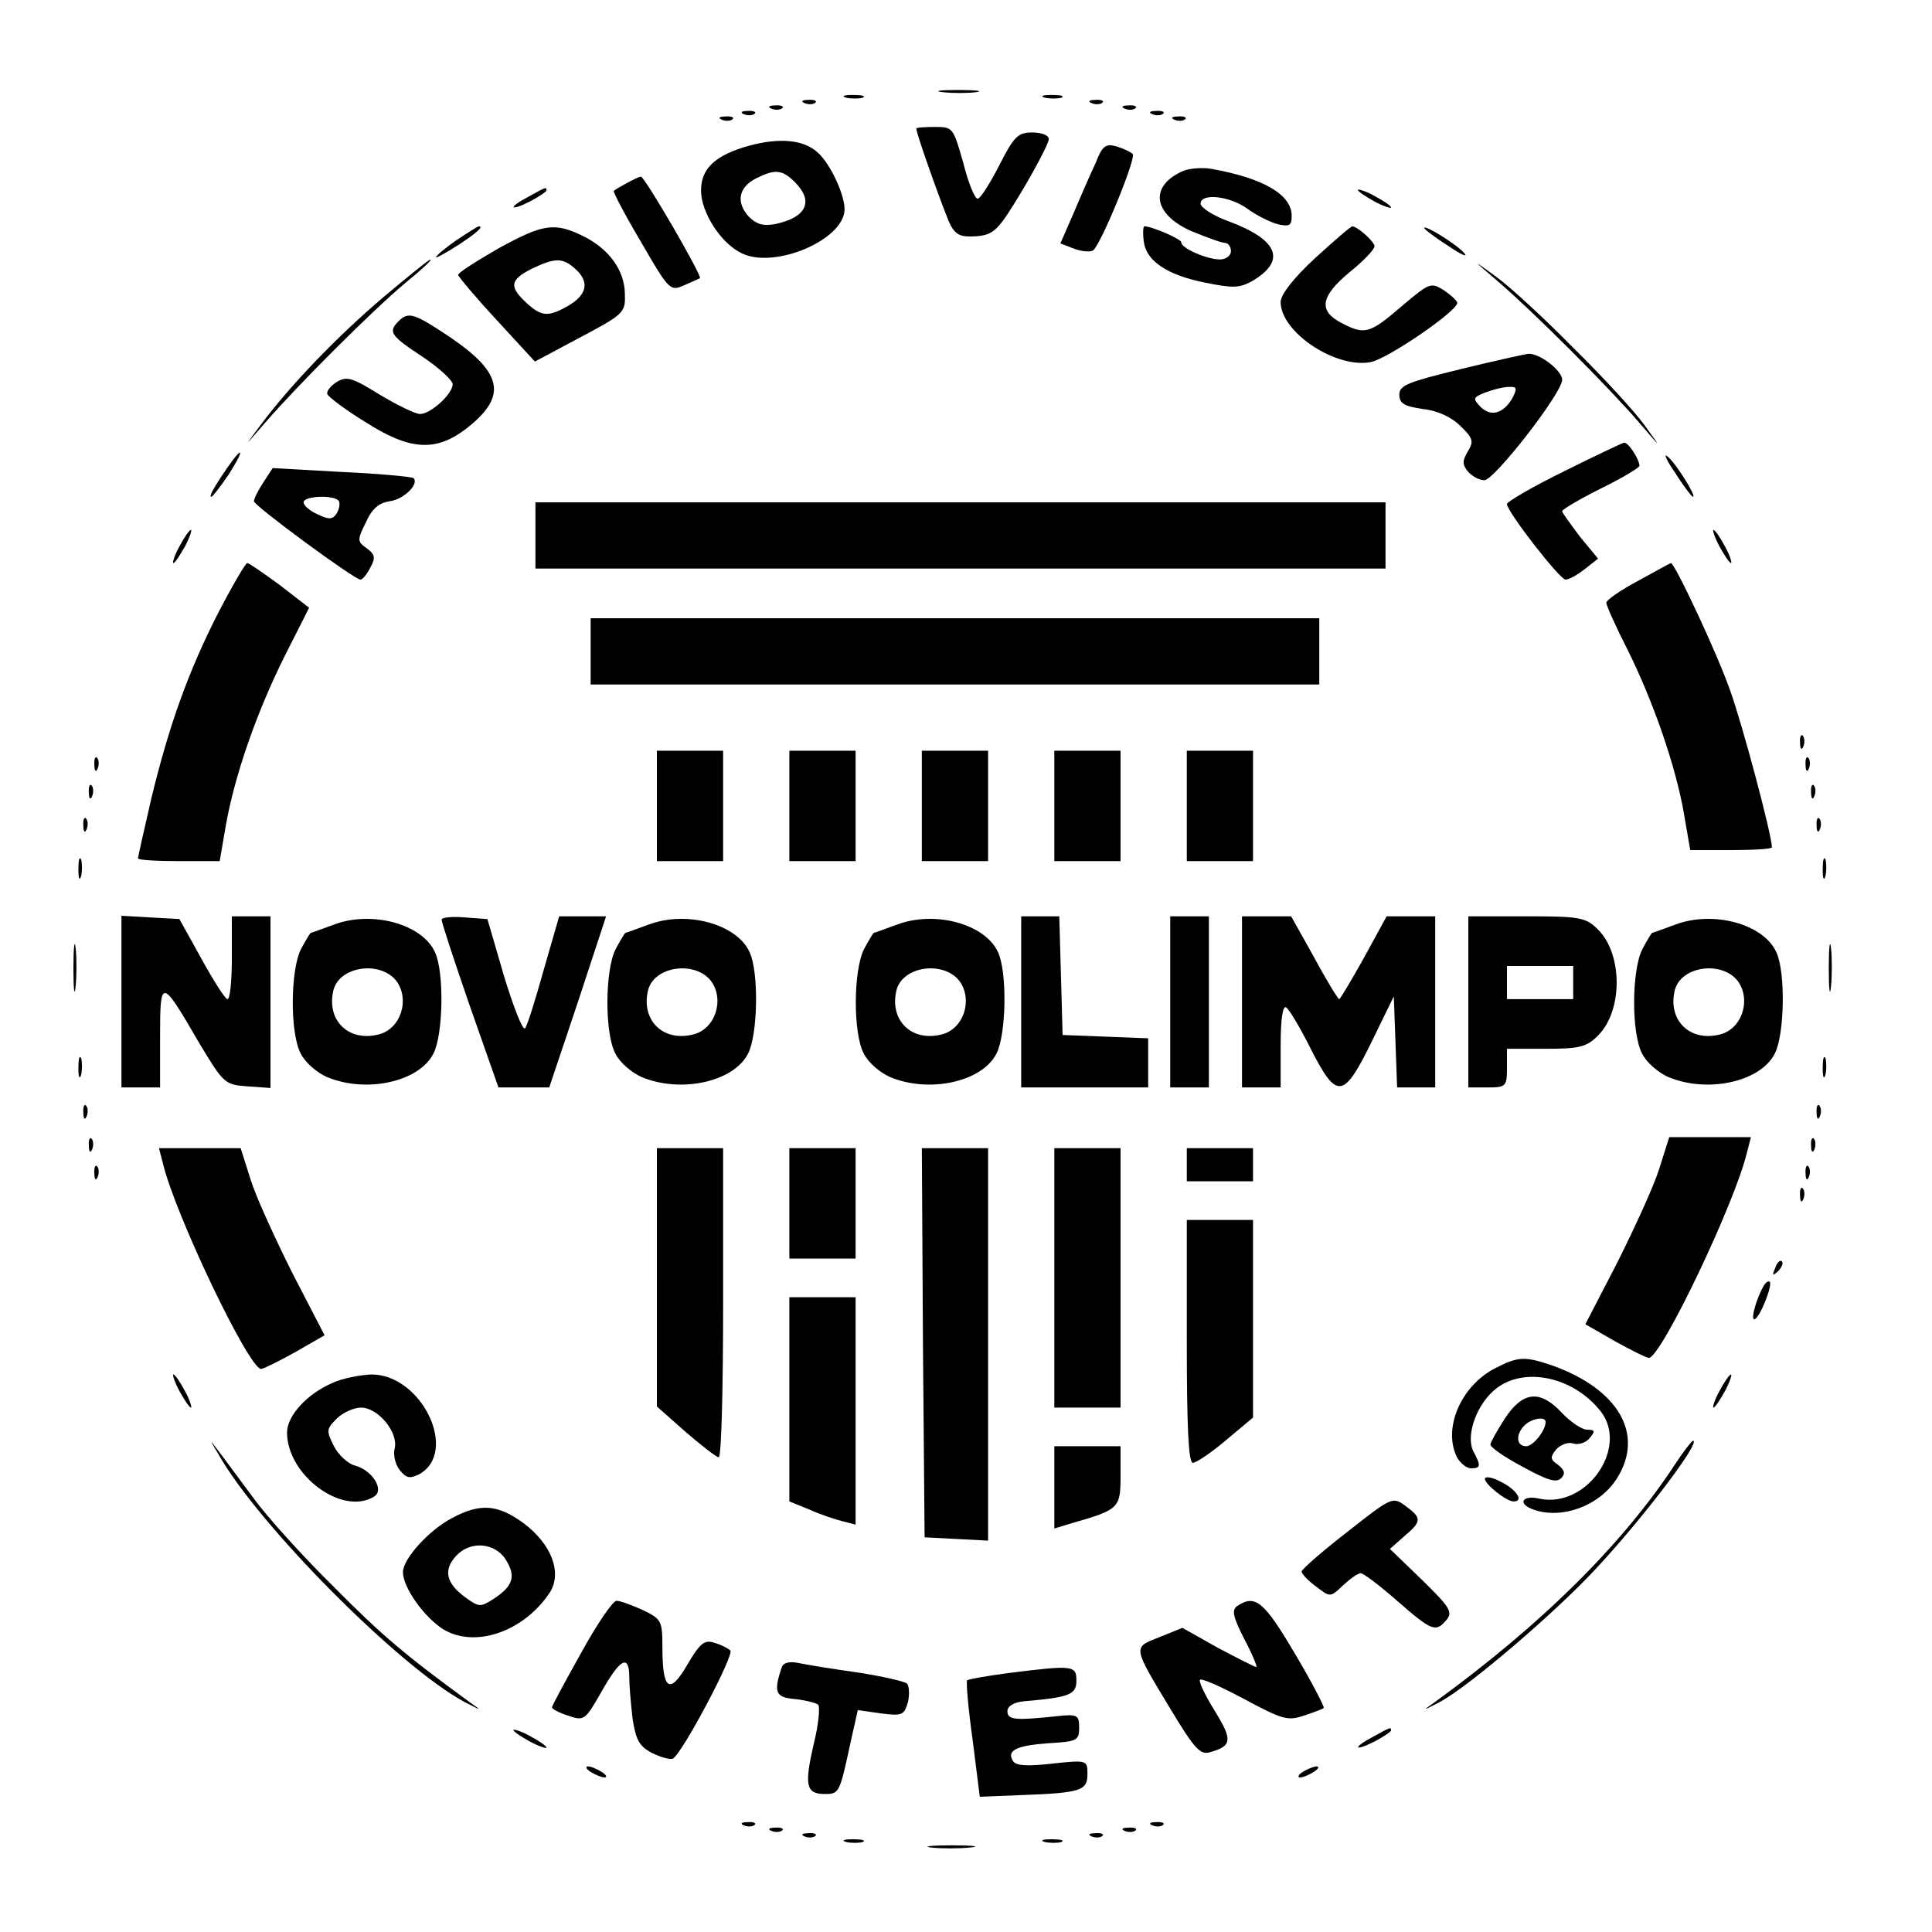 <?xml version="1.0" standalone="no"?>
<!DOCTYPE svg PUBLIC "-//W3C//DTD SVG 20010904//EN"
 "http://www.w3.org/TR/2001/REC-SVG-20010904/DTD/svg10.dtd">
<svg version="1.0" xmlns="http://www.w3.org/2000/svg"
 width="350pt" height="350pt" viewBox="0 0 350 350"
 preserveAspectRatio="xMidYMid meet">

<g transform="translate(0,350) scale(0.1,-0.1)"
fill="#000000" stroke="none">
<path d="M1708 3333 c18 -2 45 -2 60 0 15 2 0 4 -33 4 -33 0 -45 -2 -27 -4z"/>
<path d="M1533 3323 c9 -2 23 -2 30 0 6 3 -1 5 -18 5 -16 0 -22 -2 -12 -5z"/>
<path d="M1893 3323 c9 -2 23 -2 30 0 6 3 -1 5 -18 5 -16 0 -22 -2 -12 -5z"/>
<path d="M1458 3313 c7 -3 16 -2 19 1 4 3 -2 6 -13 5 -11 0 -14 -3 -6 -6z"/>
<path d="M1978 3313 c7 -3 16 -2 19 1 4 3 -2 6 -13 5 -11 0 -14 -3 -6 -6z"/>
<path d="M1398 3303 c7 -3 16 -2 19 1 4 3 -2 6 -13 5 -11 0 -14 -3 -6 -6z"/>
<path d="M2038 3303 c7 -3 16 -2 19 1 4 3 -2 6 -13 5 -11 0 -14 -3 -6 -6z"/>
<path d="M1348 3293 c7 -3 16 -2 19 1 4 3 -2 6 -13 5 -11 0 -14 -3 -6 -6z"/>
<path d="M2088 3293 c7 -3 16 -2 19 1 4 3 -2 6 -13 5 -11 0 -14 -3 -6 -6z"/>
<path d="M1308 3283 c7 -3 16 -2 19 1 4 3 -2 6 -13 5 -11 0 -14 -3 -6 -6z"/>
<path d="M2128 3283 c7 -3 16 -2 19 1 4 3 -2 6 -13 5 -11 0 -14 -3 -6 -6z"/>
<path d="M1660 3267 c0 -10 52 -155 62 -175 10 -18 19 -22 47 -20 32 3 39 10
83 83 26 44 48 86 48 93 0 7 -13 12 -30 12 -26 0 -33 -7 -60 -60 -17 -33 -34
-60 -39 -60 -5 0 -17 29 -26 65 -18 64 -19 65 -51 65 -19 0 -34 -1 -34 -3z"/>
<path d="M1357 3236 c-61 -17 -87 -41 -87 -81 0 -40 36 -96 74 -114 60 -29
186 25 186 80 0 27 -26 83 -49 103 -25 23 -69 27 -124 12z m83 -66 c35 -35 21
-64 -36 -76 -22 -4 -34 0 -48 14 -23 26 -18 53 14 69 34 17 47 16 70 -7z"/>
<path d="M1985 3205 c-9 -19 -27 -60 -40 -91 l-24 -55 26 -10 c14 -5 30 -6 34
-2 16 16 78 168 71 174 -4 4 -17 10 -30 14 -19 5 -25 1 -37 -30z"/>
<path d="M2145 3191 c-64 -27 -57 -79 14 -110 27 -11 54 -21 60 -21 6 0 11 -7
11 -15 0 -8 -9 -15 -20 -15 -23 0 -70 20 -70 31 0 6 -53 29 -67 29 -2 0 -3
-12 -1 -27 4 -35 41 -61 111 -75 49 -10 62 -10 84 2 64 37 50 75 -41 109 -28
10 -51 25 -51 32 0 20 54 14 86 -10 15 -11 39 -23 53 -27 22 -5 26 -3 26 15 0
38 -50 68 -145 85 -16 3 -39 1 -50 -3z"/>
<path d="M1135 3168 c-11 -6 -22 -12 -23 -14 -2 -1 20 -43 49 -92 51 -88 53
-90 78 -79 14 6 27 12 29 13 5 3 -100 184 -107 184 -3 0 -15 -6 -26 -12z"/>
<path d="M958 3144 c-38 -20 -36 -28 2 -9 17 9 30 18 30 20 0 7 -1 6 -32 -11z"/>
<path d="M2460 3156 c0 -3 14 -12 30 -21 17 -9 30 -13 30 -11 0 3 -13 12 -30
21 -16 9 -30 13 -30 11z"/>
<path d="M827 3065 c-20 -14 -37 -28 -37 -31 0 -2 18 8 40 22 35 23 47 34 37
34 -1 0 -19 -11 -40 -25z"/>
<path d="M903 3050 c-40 -23 -73 -44 -73 -48 1 -4 32 -41 70 -82 l69 -75 73
39 c91 48 91 49 90 85 -1 41 -28 79 -73 102 -54 27 -74 24 -156 -21z m139 -37
c26 -23 22 -46 -11 -66 -38 -22 -50 -21 -78 5 -31 29 -29 41 10 61 42 20 56
21 79 0z"/>
<path d="M2382 3032 c-39 -36 -62 -66 -62 -79 0 -55 100 -121 163 -109 31 6
155 91 157 107 0 4 -11 14 -24 23 -24 15 -26 14 -77 -29 -58 -50 -67 -52 -109
-30 -42 22 -38 48 15 92 25 20 45 41 45 47 0 8 -30 35 -40 36 -3 0 -33 -26
-68 -58z"/>
<path d="M2580 3087 c0 -2 19 -17 43 -32 23 -16 37 -22 30 -14 -12 15 -73 53
-73 46z"/>
<path d="M695 2962 c-86 -73 -169 -160 -223 -232 -31 -42 -31 -41 9 5 59 68
193 202 254 253 28 23 48 41 45 42 -3 0 -41 -31 -85 -68z"/>
<path d="M2715 2989 c64 -55 199 -190 254 -254 42 -49 42 -49 10 -5 -18 25
-76 88 -129 140 -52 53 -115 111 -140 129 -44 32 -44 32 5 -10z"/>
<path d="M722 2918 c-19 -19 -15 -26 43 -64 30 -20 55 -43 55 -50 0 -18 -40
-54 -59 -54 -9 0 -41 16 -73 35 -50 31 -60 34 -78 23 -11 -7 -19 -17 -17 -22
2 -5 32 -28 68 -50 81 -52 128 -55 183 -13 75 58 68 100 -27 165 -67 45 -77
48 -95 30z"/>
<path d="M2645 2831 c-94 -23 -110 -29 -110 -46 0 -16 9 -21 43 -26 27 -3 52
-15 68 -31 23 -22 24 -28 13 -46 -10 -17 -10 -23 0 -36 8 -9 21 -16 30 -16 18
0 141 158 141 182 0 17 -42 49 -62 47 -7 -1 -62 -13 -123 -28z m95 -52 c-16
-28 -39 -35 -58 -16 -14 15 -14 17 9 26 13 5 32 10 42 10 15 1 16 -2 7 -20z"/>
<path d="M2833 2646 c-57 -28 -103 -55 -103 -59 0 -14 95 -136 106 -137 7 0
22 9 35 19 l24 19 -33 40 c-17 23 -32 43 -32 46 0 3 32 22 70 41 39 19 70 38
70 41 0 12 -21 44 -28 42 -4 -1 -53 -24 -109 -52z"/>
<path d="M412 2653 c-26 -38 -34 -53 -29 -53 2 0 16 18 31 40 29 45 28 56 -2
13z"/>
<path d="M3035 2643 c15 -24 30 -43 32 -43 7 0 -31 61 -46 73 -8 7 -2 -7 14
-30z"/>
<path d="M477 2626 c-9 -14 -17 -29 -17 -34 0 -8 182 -142 193 -142 4 0 12 10
18 22 10 18 8 24 -7 35 -17 12 -17 15 -1 47 11 25 24 35 43 38 25 3 54 31 43
42 -2 2 -61 8 -130 11 l-125 7 -17 -26z m137 -34 c2 -4 1 -14 -4 -22 -7 -11
-14 -12 -34 -2 -14 6 -26 16 -26 22 0 12 57 14 64 2z"/>
<path d="M970 2530 l0 -60 770 0 770 0 0 60 0 60 -770 0 -770 0 0 -60z"/>
<path d="M325 2510 c-9 -16 -13 -30 -11 -30 3 0 12 14 21 30 9 17 13 30 11 30
-3 0 -12 -13 -21 -30z"/>
<path d="M3115 2510 c9 -16 18 -30 21 -30 2 0 -2 14 -11 30 -9 17 -18 30 -21
30 -2 0 2 -13 11 -30z"/>
<path d="M397 2393 c-56 -109 -91 -208 -123 -340 -13 -57 -24 -105 -24 -108 0
-3 33 -5 74 -5 l74 0 11 64 c16 91 56 206 107 308 l44 87 -53 41 c-30 22 -56
40 -59 40 -3 0 -26 -39 -51 -87z"/>
<path d="M2968 2448 c-32 -17 -58 -35 -58 -40 0 -5 17 -43 39 -86 46 -93 87
-210 102 -298 l11 -64 74 0 c41 0 74 2 74 5 0 22 -54 225 -76 285 -23 66 -100
230 -107 230 -1 0 -28 -15 -59 -32z"/>
<path d="M1070 2320 l0 -60 660 0 660 0 0 60 0 60 -660 0 -660 0 0 -60z"/>
<path d="M3261 2154 c0 -11 3 -14 6 -6 3 7 2 16 -1 19 -3 4 -6 -2 -5 -13z"/>
<path d="M1190 2040 l0 -100 60 0 60 0 0 100 0 100 -60 0 -60 0 0 -100z"/>
<path d="M1430 2040 l0 -100 60 0 60 0 0 100 0 100 -60 0 -60 0 0 -100z"/>
<path d="M1670 2040 l0 -100 60 0 60 0 0 100 0 100 -60 0 -60 0 0 -100z"/>
<path d="M1910 2040 l0 -100 60 0 60 0 0 100 0 100 -60 0 -60 0 0 -100z"/>
<path d="M2150 2040 l0 -100 60 0 60 0 0 100 0 100 -60 0 -60 0 0 -100z"/>
<path d="M171 2114 c0 -11 3 -14 6 -6 3 7 2 16 -1 19 -3 4 -6 -2 -5 -13z"/>
<path d="M3271 2114 c0 -11 3 -14 6 -6 3 7 2 16 -1 19 -3 4 -6 -2 -5 -13z"/>
<path d="M161 2064 c0 -11 3 -14 6 -6 3 7 2 16 -1 19 -3 4 -6 -2 -5 -13z"/>
<path d="M3281 2064 c0 -11 3 -14 6 -6 3 7 2 16 -1 19 -3 4 -6 -2 -5 -13z"/>
<path d="M151 2004 c0 -11 3 -14 6 -6 3 7 2 16 -1 19 -3 4 -6 -2 -5 -13z"/>
<path d="M3291 2004 c0 -11 3 -14 6 -6 3 7 2 16 -1 19 -3 4 -6 -2 -5 -13z"/>
<path d="M142 1925 c0 -16 2 -22 5 -12 2 9 2 23 0 30 -3 6 -5 -1 -5 -18z"/>
<path d="M3302 1925 c0 -16 2 -22 5 -12 2 9 2 23 0 30 -3 6 -5 -1 -5 -18z"/>
<path d="M220 1686 l0 -156 35 0 35 0 0 92 c0 107 2 107 70 -10 45 -75 47 -77
88 -80 l42 -3 0 155 0 156 -35 0 -35 0 0 -75 c0 -41 -3 -75 -8 -75 -4 0 -25
33 -47 73 l-40 72 -53 3 -52 3 0 -155z"/>
<path d="M605 1825 c-22 -8 -41 -15 -42 -15 -1 0 -9 -13 -18 -30 -19 -38 -20
-152 0 -189 8 -16 29 -34 47 -42 71 -30 167 -9 193 42 18 34 20 148 3 184 -23
51 -114 76 -183 50z m113 -102 c25 -34 8 -87 -32 -97 -55 -14 -95 26 -82 80
11 44 85 54 114 17z"/>
<path d="M800 1834 c0 -5 23 -75 51 -156 l52 -148 46 0 46 0 52 155 51 155
-43 0 -42 0 -28 -97 c-15 -54 -30 -102 -34 -106 -4 -4 -21 39 -38 95 l-30 103
-41 3 c-23 2 -42 0 -42 -4z"/>
<path d="M1175 1825 c-22 -8 -41 -15 -42 -15 -1 0 -9 -13 -18 -30 -19 -38 -20
-152 0 -189 8 -16 29 -34 47 -42 71 -30 167 -9 193 42 18 34 20 148 3 184 -23
51 -114 76 -183 50z m113 -102 c25 -34 8 -87 -32 -97 -55 -14 -95 26 -82 80
11 44 85 54 114 17z"/>
<path d="M1625 1825 c-22 -8 -41 -15 -42 -15 -1 0 -9 -13 -18 -30 -19 -38 -20
-152 0 -189 8 -16 29 -34 47 -42 71 -30 167 -9 193 42 18 34 20 148 3 184 -23
51 -114 76 -183 50z m113 -102 c25 -34 8 -87 -32 -97 -55 -14 -95 26 -82 80
11 44 85 54 114 17z"/>
<path d="M1850 1685 l0 -155 115 0 115 0 0 45 0 44 -77 3 -78 3 -3 108 -3 107
-34 0 -35 0 0 -155z"/>
<path d="M2120 1685 l0 -155 35 0 35 0 0 155 0 155 -35 0 -35 0 0 -155z"/>
<path d="M2250 1685 l0 -155 35 0 35 0 0 76 c0 49 4 73 10 69 6 -4 26 -38 45
-76 47 -92 59 -90 110 14 l40 82 3 -82 3 -83 34 0 35 0 0 155 0 155 -44 0 -44
0 -41 -75 c-23 -41 -43 -75 -45 -75 -2 0 -23 34 -45 75 l-42 75 -44 0 -45 0 0
-155z"/>
<path d="M2660 1685 l0 -155 35 0 c33 0 35 2 35 35 l0 35 70 0 c61 0 74 3 95
24 45 45 45 147 0 192 -22 22 -32 24 -130 24 l-105 0 0 -155z m190 35 l0 -30
-60 0 -60 0 0 30 0 30 60 0 60 0 0 -30z"/>
<path d="M3035 1825 c-22 -8 -41 -15 -42 -15 -1 0 -9 -13 -18 -30 -19 -38 -20
-152 0 -189 8 -16 29 -34 47 -42 71 -30 167 -9 193 42 18 34 20 148 3 184 -23
51 -114 76 -183 50z m113 -102 c25 -34 8 -87 -32 -97 -55 -14 -95 26 -82 80
11 44 85 54 114 17z"/>
<path d="M133 1745 c0 -38 2 -53 4 -32 2 20 2 52 0 70 -2 17 -4 1 -4 -38z"/>
<path d="M3313 1745 c0 -38 2 -53 4 -32 2 20 2 52 0 70 -2 17 -4 1 -4 -38z"/>
<path d="M142 1565 c0 -16 2 -22 5 -12 2 9 2 23 0 30 -3 6 -5 -1 -5 -18z"/>
<path d="M3302 1565 c0 -16 2 -22 5 -12 2 9 2 23 0 30 -3 6 -5 -1 -5 -18z"/>
<path d="M151 1484 c0 -11 3 -14 6 -6 3 7 2 16 -1 19 -3 4 -6 -2 -5 -13z"/>
<path d="M3291 1484 c0 -11 3 -14 6 -6 3 7 2 16 -1 19 -3 4 -6 -2 -5 -13z"/>
<path d="M161 1424 c0 -11 3 -14 6 -6 3 7 2 16 -1 19 -3 4 -6 -2 -5 -13z"/>
<path d="M3006 1383 c-10 -32 -45 -108 -76 -170 l-58 -112 54 -31 c29 -16 57
-30 61 -30 22 0 156 280 178 373 l7 27 -74 0 -74 0 -18 -57z"/>
<path d="M3281 1424 c0 -11 3 -14 6 -6 3 7 2 16 -1 19 -3 4 -6 -2 -5 -13z"/>
<path d="M295 1393 c22 -93 156 -373 178 -373 4 0 32 14 61 30 l54 31 -58 112
c-31 62 -66 138 -76 170 l-18 57 -74 0 -74 0 7 -27z"/>
<path d="M1190 1186 l0 -234 52 -46 c29 -25 56 -46 60 -46 5 0 8 126 8 280 l0
280 -60 0 -60 0 0 -234z"/>
<path d="M1430 1320 l0 -100 60 0 60 0 0 100 0 100 -60 0 -60 0 0 -100z"/>
<path d="M1672 1068 l3 -353 58 -3 57 -3 0 356 0 355 -60 0 -60 0 2 -352z"/>
<path d="M1910 1185 l0 -235 60 0 60 0 0 235 0 235 -60 0 -60 0 0 -235z"/>
<path d="M2150 1390 l0 -30 60 0 60 0 0 30 0 30 -60 0 -60 0 0 -30z"/>
<path d="M171 1374 c0 -11 3 -14 6 -6 3 7 2 16 -1 19 -3 4 -6 -2 -5 -13z"/>
<path d="M3271 1374 c0 -11 3 -14 6 -6 3 7 2 16 -1 19 -3 4 -6 -2 -5 -13z"/>
<path d="M3261 1334 c0 -11 3 -14 6 -6 3 7 2 16 -1 19 -3 4 -6 -2 -5 -13z"/>
<path d="M2150 1070 c0 -155 3 -220 11 -220 6 0 33 18 60 41 l49 41 0 179 0
179 -60 0 -60 0 0 -220z"/>
<path d="M3216 1203 c-6 -14 -5 -15 5 -6 7 7 10 15 7 18 -3 3 -9 -2 -12 -12z"/>
<path d="M3196 1172 c-13 -21 -25 -62 -18 -62 9 0 34 62 28 68 -2 2 -7 -1 -10
-6z"/>
<path d="M1430 965 l0 -185 37 -15 c20 -9 47 -18 60 -21 l23 -6 0 206 0 206
-60 0 -60 0 0 -185z"/>
<path d="M2710 1022 c-64 -32 -97 -111 -70 -163 6 -10 17 -19 25 -19 18 0 18
5 4 31 -13 26 3 78 35 108 50 47 144 30 196 -36 51 -66 -26 -176 -111 -158
-30 7 -41 -8 -13 -19 52 -20 123 6 154 57 49 79 2 160 -117 203 -50 17 -62 17
-103 -4z"/>
<path d="M325 980 c9 -16 18 -30 21 -30 2 0 -2 14 -11 30 -9 17 -18 30 -21 30
-2 0 2 -13 11 -30z"/>
<path d="M603 995 c-47 -20 -83 -60 -83 -90 0 -78 101 -152 158 -116 19 12 -4
48 -35 56 -12 3 -30 19 -38 35 -14 28 -14 31 5 50 11 11 31 20 44 20 31 0 68
-45 61 -74 -3 -11 1 -29 9 -39 12 -15 18 -16 35 -8 73 40 5 182 -87 181 -20
-1 -52 -7 -69 -15z"/>
<path d="M3115 980 c-9 -16 -13 -30 -11 -30 3 0 12 14 21 30 9 17 13 30 11 30
-3 0 -12 -13 -21 -30z"/>
<path d="M2726 930 c-14 -22 -26 -43 -26 -47 0 -5 26 -23 58 -40 44 -24 61
-30 70 -21 8 8 7 14 -5 24 -15 10 -15 14 -4 28 8 9 22 14 31 11 9 -3 23 1 30
10 10 12 10 15 -5 15 -9 0 -30 14 -45 30 -40 43 -71 40 -104 -10z m74 -6 c0
-16 -23 -44 -35 -44 -18 0 -20 21 -3 38 12 12 38 17 38 6z"/>
<path d="M396 865 c73 -129 328 -385 445 -448 33 -17 33 -17 9 0 -115 84 -158
120 -245 208 -56 55 -121 127 -145 160 -92 124 -84 114 -64 80z"/>
<path d="M3035 848 c-95 -145 -241 -290 -435 -431 -24 -17 -24 -17 9 0 52 28
209 162 282 241 86 92 192 232 176 232 -2 0 -17 -19 -32 -42z"/>
<path d="M1910 806 l0 -75 33 10 c84 24 87 27 87 85 l0 54 -60 0 -60 0 0 -74z"/>
<path d="M2690 821 c0 -10 39 -41 52 -41 19 0 6 21 -22 35 -16 9 -30 11 -30 6z"/>
<path d="M2441 725 c-45 -35 -82 -67 -83 -72 0 -4 12 -17 26 -27 26 -20 26
-20 49 2 13 12 27 22 32 22 5 0 34 -22 66 -50 63 -55 70 -58 90 -34 11 14 5
23 -45 72 l-58 56 26 23 c32 27 32 33 2 55 -23 17 -25 16 -105 -47z"/>
<path d="M819 750 c-42 -22 -89 -74 -89 -98 0 -28 38 -81 72 -103 58 -36 147
-5 194 66 23 36 3 88 -48 126 -47 34 -78 36 -129 9z m97 -75 c19 -30 14 -48
-21 -71 -25 -16 -27 -16 -53 3 -34 25 -39 49 -16 74 25 28 70 25 90 -6z"/>
<path d="M1053 506 c-29 -52 -53 -96 -53 -99 0 -3 13 -10 29 -15 29 -10 31 -9
61 44 34 60 50 68 50 25 0 -15 3 -49 6 -75 6 -38 12 -50 36 -62 16 -8 32 -12
37 -10 18 11 112 189 104 196 -4 4 -18 11 -29 14 -18 6 -26 -1 -49 -40 -32
-55 -45 -46 -45 32 0 48 -2 51 -35 67 -20 9 -41 17 -48 17 -7 0 -36 -43 -64
-94z"/>
<path d="M2242 591 c-11 -7 -9 -19 12 -60 15 -28 24 -51 22 -51 -3 0 -34 16
-70 35 l-64 36 -42 -17 c-48 -19 -49 -15 21 -131 44 -73 54 -83 72 -77 39 11
40 22 8 74 -18 29 -30 54 -27 57 3 3 39 -13 80 -35 69 -37 79 -40 108 -30 18
6 35 12 36 14 2 1 -21 46 -52 98 -56 95 -72 108 -104 87z"/>
<path d="M1416 479 c-15 -45 -11 -54 24 -57 19 -2 38 -7 42 -10 4 -4 1 -36 -8
-72 -17 -74 -14 -90 20 -90 27 0 27 2 47 94 l13 58 42 -6 c39 -5 42 -3 49 21
3 14 2 29 -2 33 -4 4 -44 13 -88 20 -44 6 -92 14 -107 17 -18 4 -29 1 -32 -8z"/>
<path d="M1826 469 c-38 -5 -71 -11 -74 -13 -2 -3 2 -51 10 -108 l13 -103 75
3 c108 4 120 8 120 38 0 25 0 26 -64 19 -45 -5 -66 -4 -71 5 -12 19 7 28 65
32 51 3 55 5 55 28 0 23 -3 25 -40 21 -76 -8 -90 -7 -90 9 0 9 11 16 30 18 82
7 95 12 95 37 0 28 -5 29 -124 14z"/>
<path d="M930 366 c0 -3 14 -12 30 -21 17 -9 30 -13 30 -11 0 3 -13 12 -30 21
-16 9 -30 13 -30 11z"/>
<path d="M2488 354 c-38 -20 -36 -28 2 -9 17 9 30 18 30 20 0 7 -1 6 -32 -11z"/>
<path d="M1070 290 c8 -5 20 -10 25 -10 6 0 3 5 -5 10 -8 5 -19 10 -25 10 -5
0 -3 -5 5 -10z"/>
<path d="M2360 290 c-8 -5 -10 -10 -5 -10 6 0 17 5 25 10 8 5 11 10 5 10 -5 0
-17 -5 -25 -10z"/>
<path d="M1348 193 c7 -3 16 -2 19 1 4 3 -2 6 -13 5 -11 0 -14 -3 -6 -6z"/>
<path d="M2088 193 c7 -3 16 -2 19 1 4 3 -2 6 -13 5 -11 0 -14 -3 -6 -6z"/>
<path d="M1398 183 c7 -3 16 -2 19 1 4 3 -2 6 -13 5 -11 0 -14 -3 -6 -6z"/>
<path d="M2038 183 c7 -3 16 -2 19 1 4 3 -2 6 -13 5 -11 0 -14 -3 -6 -6z"/>
<path d="M1458 173 c7 -3 16 -2 19 1 4 3 -2 6 -13 5 -11 0 -14 -3 -6 -6z"/>
<path d="M1978 173 c7 -3 16 -2 19 1 4 3 -2 6 -13 5 -11 0 -14 -3 -6 -6z"/>
<path d="M1533 163 c9 -2 23 -2 30 0 6 3 -1 5 -18 5 -16 0 -22 -2 -12 -5z"/>
<path d="M1893 163 c9 -2 23 -2 30 0 6 3 -1 5 -18 5 -16 0 -22 -2 -12 -5z"/>
<path d="M1687 153 c18 -2 50 -2 70 0 21 2 7 4 -32 4 -38 0 -55 -2 -38 -4z"/>
</g>
</svg>
